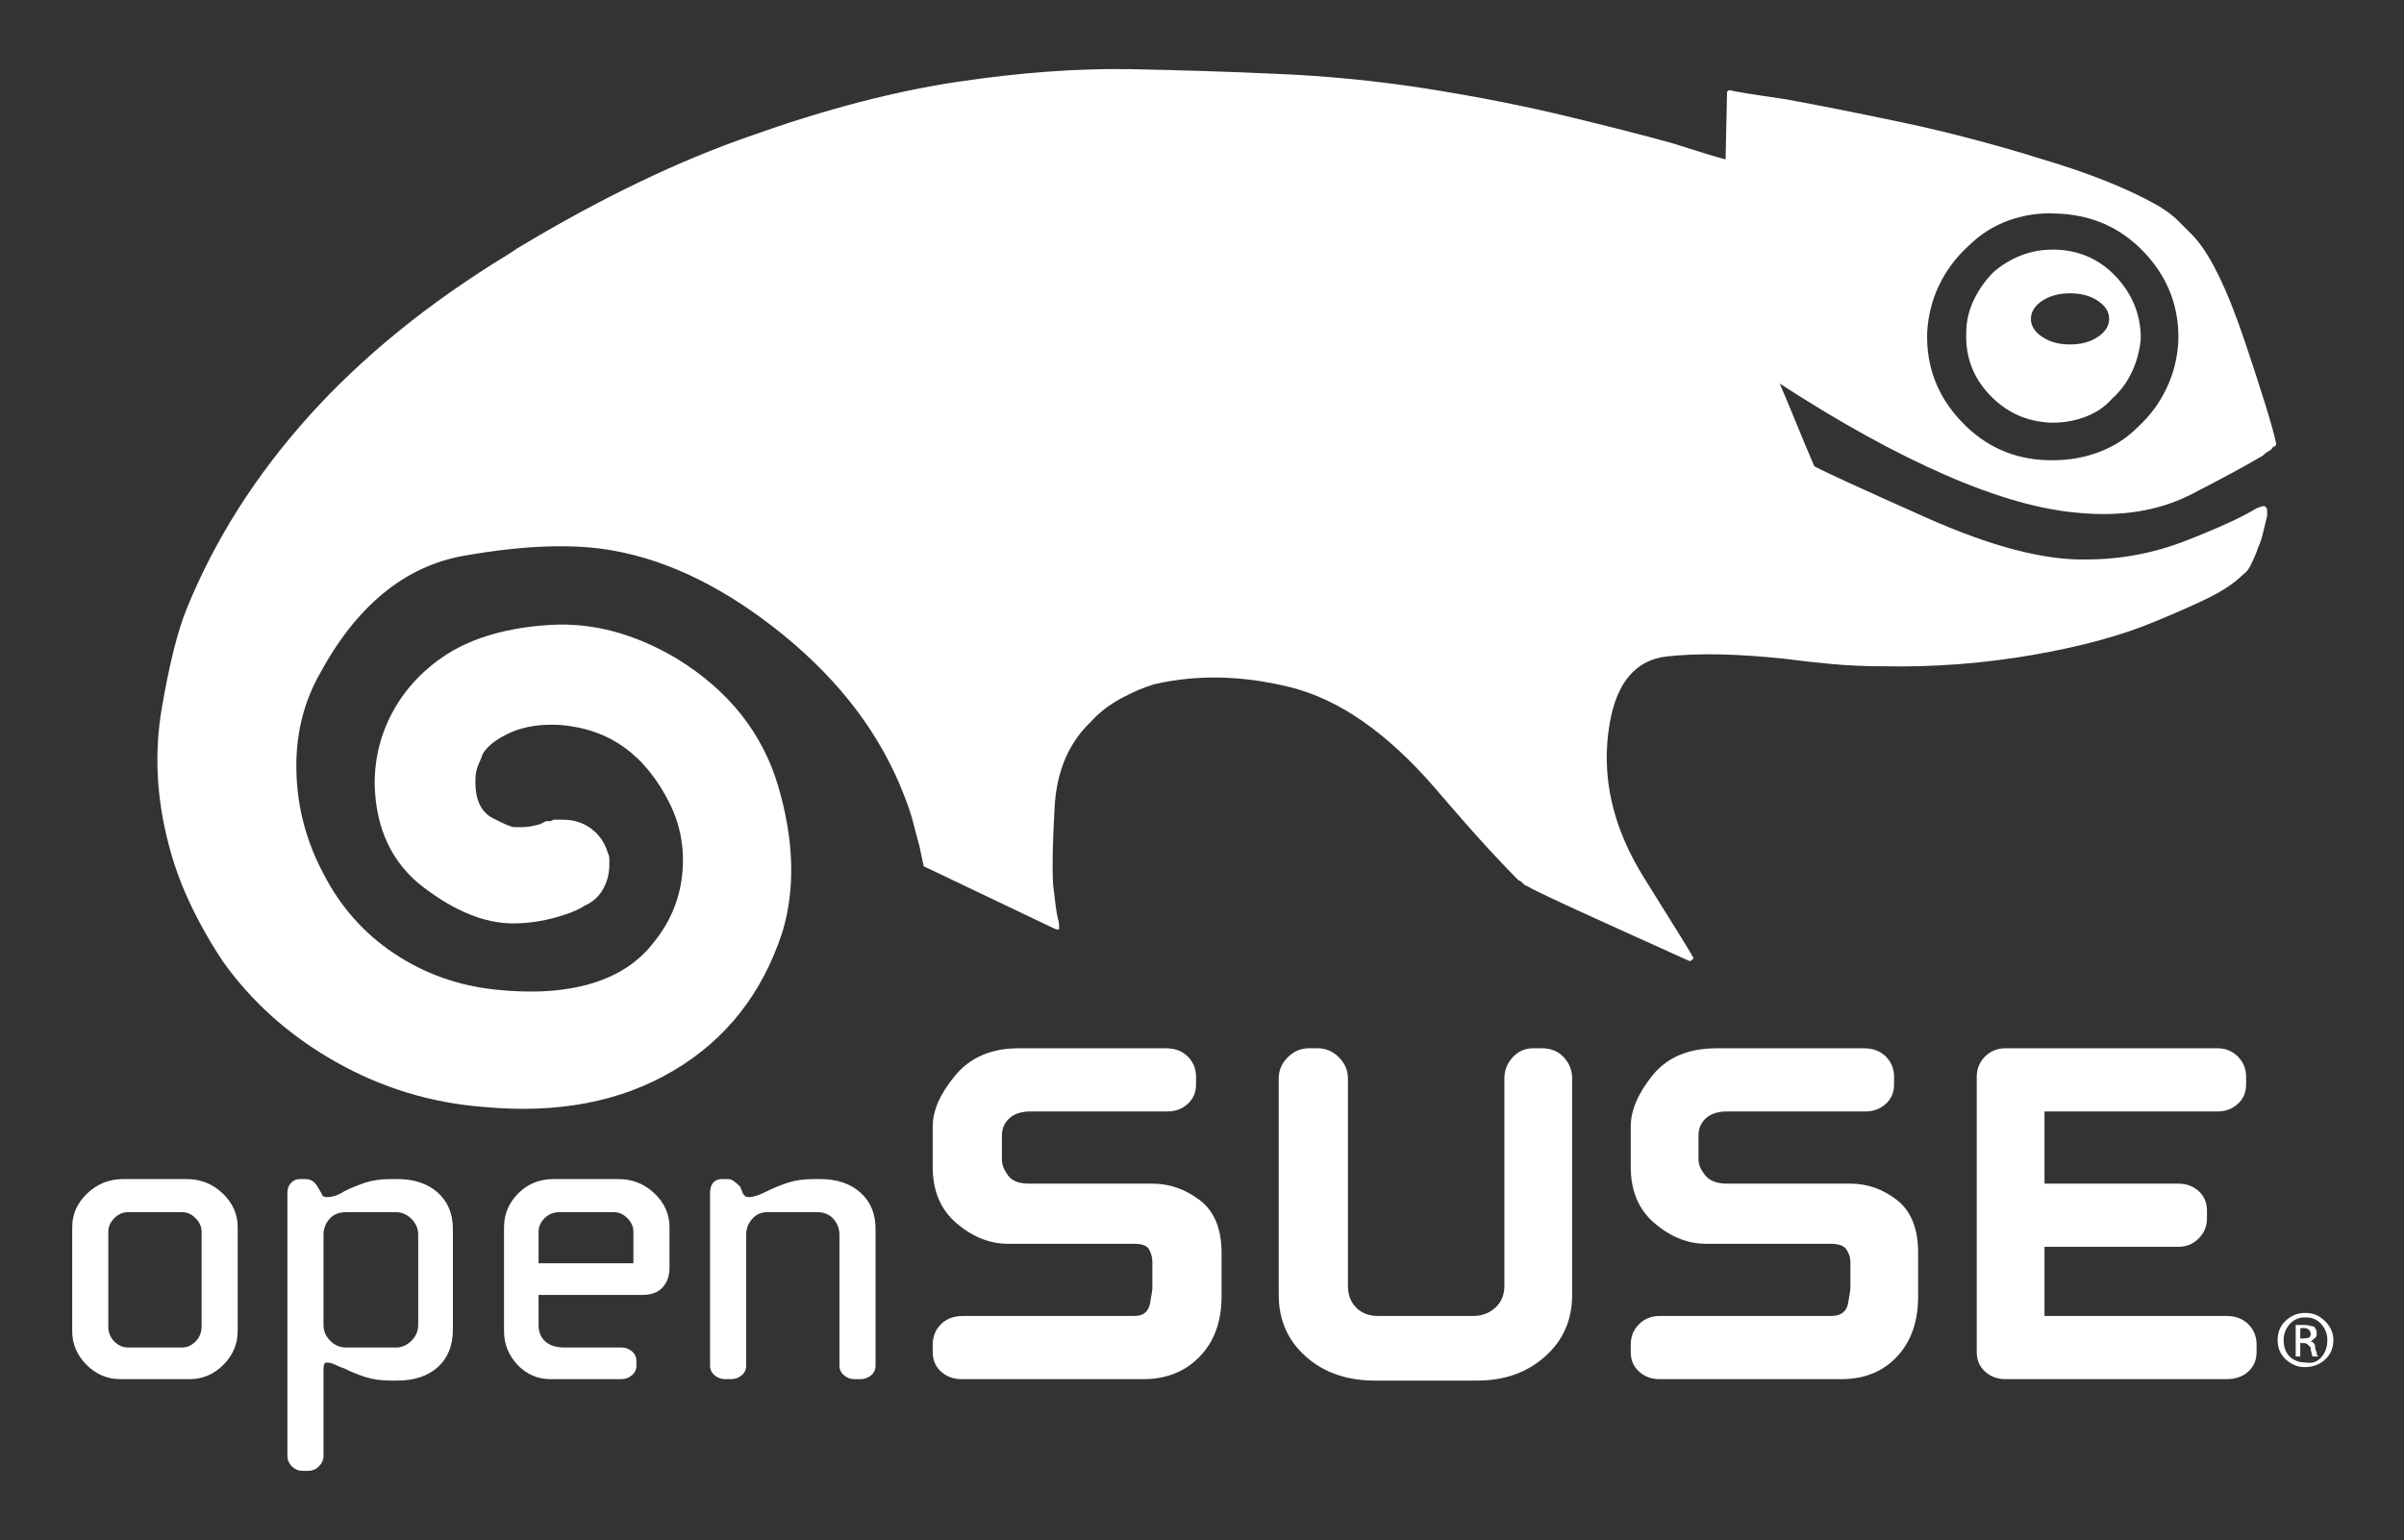 <svg xmlns="http://www.w3.org/2000/svg" xmlns:xlink="http://www.w3.org/1999/xlink" width="199.75" height="128"><rect width="100%" height="100%" fill="#333333" stroke="none"/><path fill="#ffffff" d="M170.88 20.75L170.88 20.75Q170.75 20.75 170.69 20.75Q170.63 20.75 170.50 20.75L170.50 20.75Q169.13 20.75 167.88 21.25Q166.63 21.75 165.63 22.63L165.63 22.63L165.63 22.63Q164.63 23.63 164 24.94Q163.38 26.25 163.38 27.63L163.38 27.63Q163.25 30.63 165.31 32.81Q167.38 35 170.38 35.13L170.38 35.13Q170.38 35.13 170.44 35.13Q170.50 35.13 170.63 35.13L170.63 35.13Q172 35.13 173.31 34.63Q174.63 34.13 175.50 33.13L175.50 33.13L175.50 33.13Q176.50 32.25 177.13 30.94Q177.75 29.63 177.88 28.13L177.88 28.13L177.88 28.13Q177.88 25.25 175.88 23.06Q173.88 20.88 170.88 20.75L170.88 20.75ZM172 28.63L172 28.63Q170.63 28.63 169.69 28Q168.75 27.38 168.75 26.50L168.75 26.50Q168.75 25.63 169.69 25Q170.63 24.38 172 24.38L172 24.38Q173.38 24.38 174.31 25Q175.25 25.63 175.25 26.50L175.25 26.50Q175.25 27.38 174.31 28Q173.38 28.63 172 28.63L172 28.63ZM188.88 37.13L188.88 37.13Q189 37.13 189.06 37.06Q189.13 37 189.13 36.88L189.13 36.88Q188.75 35 186.50 28.31Q184.25 21.63 182.13 19.50L182.13 19.50Q181.50 18.88 180.94 18.31Q180.38 17.75 179.38 17.13L179.38 17.13Q175.63 15 169.75 13.25L169.75 13.25Q163.75 11.38 158.13 10.19Q152.50 9 148.38 8.25L148.38 8.25Q144.13 7.63 143.75 7.50L143.75 7.50Q143.75 7.50 143.69 7.50Q143.63 7.50 143.50 7.63L143.50 7.63Q143.50 7.63 143.50 7.69Q143.50 7.75 143.50 7.75L143.50 7.75L143.38 13.25Q142.38 13 138.88 11.88L138.88 11.88Q135.25 10.88 130.06 9.63Q124.88 8.38 118.63 7.38L118.63 7.38Q112.25 6.38 105.88 6.13L105.88 6.13Q100.50 5.88 94 5.75L94 5.75Q87.38 5.63 79.50 6.81Q71.63 8 62.50 11.25L62.50 11.25Q53.38 14.38 43 20.63L43 20.63L42.25 21.13Q32.38 27.13 25.69 34.56Q19 42 15.50 50.63L15.50 50.63Q14.38 53.38 13.44 58.88Q12.50 64.38 14 70.13L14 70.13Q14.63 72.63 15.81 75.13Q17 77.63 18.50 79.88L18.50 79.88Q22.13 85 27.88 88.25Q33.63 91.50 40.13 92L40.13 92Q49.38 92.88 55.94 89Q62.50 85.13 65 77.50L65 77.50Q66.63 72.13 64.69 65.44Q62.75 58.75 56.25 54.75L56.25 54.75Q51 51.63 45.75 51.94Q40.50 52.25 37.13 54.38L37.13 54.38Q34.25 56.25 32.69 59.06Q31.13 61.88 31.13 65.13L31.13 65.13Q31.25 70.75 35.19 73.75Q39.13 76.75 42.63 76.75L42.63 76.75Q43.75 76.75 44.81 76.56Q45.88 76.38 47 76L47 76Q47.38 75.88 47.81 75.69Q48.25 75.50 48.63 75.25L48.63 75.25L48.88 75.13L49 75.13L48.88 75.13Q49.75 74.63 50.19 73.75Q50.63 72.88 50.63 71.88L50.63 71.88Q50.63 71.63 50.63 71.38Q50.63 71.13 50.50 70.88L50.50 70.88Q50.13 69.63 49.13 68.88Q48.13 68.13 46.75 68.13L46.75 68.13Q46.63 68.13 46.44 68.13Q46.25 68.13 46 68.13L46 68.13L46 68.13L45.75 68.25L45.38 68.25L44.88 68.50Q44 68.75 43.44 68.75Q42.88 68.75 42.75 68.75L42.75 68.75Q42.38 68.75 40.94 68Q39.50 67.25 39.50 65L39.50 65L39.50 64.88Q39.50 64.13 39.75 63.56Q40 63 40.13 62.63L40.13 62.63Q40.75 61.63 42.44 60.88Q44.13 60.13 46.50 60.25L46.50 60.25Q49.63 60.50 51.88 62.13Q54.13 63.75 55.63 66.75L55.63 66.75Q57 69.50 56.69 72.63Q56.38 75.75 54.38 78.25L54.38 78.25Q52.50 80.75 49.13 81.75Q45.75 82.75 41.13 82.25L41.13 82.25Q36.50 81.75 32.75 79.25Q29 76.75 26.88 72.63L26.88 72.63Q24.75 68.63 24.63 64.19Q24.50 59.75 26.50 56.13L26.50 56.13Q31.13 47.50 38.56 46.19Q46 44.88 50.88 45.75L50.88 45.75Q58 47 65.13 52.81Q72.25 58.63 75.13 66.13L75.13 66.13Q75.63 67.38 75.88 68.38Q76.13 69.38 76.38 70.25L76.38 70.25L76.75 72L87.50 77.13Q87.75 77.25 87.81 77.25Q87.88 77.25 88 77.25L88 77.25Q88 77.13 88 77Q88 76.88 88 76.88L88 76.88Q88 76.75 87.88 76.25Q87.75 75.75 87.50 73.50L87.50 73.50Q87.38 71.50 87.63 67.06Q87.88 62.63 90.63 60L90.63 60Q91.63 58.88 93.13 58.06Q94.63 57.25 95.88 56.88L95.88 56.88Q101.25 55.63 107.25 57.13Q113.25 58.63 119.13 65.38L119.13 65.38Q122.13 68.88 123.75 70.63Q125.38 72.38 126.13 73.13L126.13 73.13Q126.13 73.13 126.25 73.19Q126.38 73.25 126.50 73.38L126.50 73.38Q126.63 73.50 126.69 73.56Q126.75 73.63 126.88 73.63L126.88 73.63Q127.13 73.88 133.75 76.88Q140.38 79.88 140.38 79.88L140.38 79.88Q140.38 79.88 140.44 79.88Q140.50 79.88 140.63 79.75L140.63 79.75Q140.75 79.63 140.69 79.56Q140.63 79.50 140.63 79.50L140.63 79.50Q140.63 79.38 136.63 73Q132.63 66.63 133.75 60.13L133.75 60.13Q134.63 55 138.50 54.56Q142.38 54.13 148.25 54.75L148.25 54.75Q150.13 55 152.19 55.19Q154.25 55.38 156.50 55.38L156.50 55.38Q162.75 55.50 168.88 54.44Q175 53.38 179.13 51.63L179.13 51.63Q181.88 50.50 183.63 49.63Q185.38 48.75 186.38 47.75L186.38 47.75Q186.75 47.50 187 47Q187.25 46.50 187.50 45.88L187.50 45.88L187.63 45.50Q187.88 45 188.06 44.19Q188.25 43.38 188.38 42.88L188.38 42.88Q188.38 42.75 188.38 42.50Q188.38 42.25 188.25 42.13L188.25 42.13Q188.13 42 187.81 42.13Q187.50 42.25 187.50 42.25L187.50 42.25Q185.63 43.38 181.63 44.94Q177.63 46.50 173.38 46.50L173.38 46.50Q168.13 46.63 160 43Q151.88 39.38 150.75 38.75L150.75 38.75Q150 37 149.31 35.31Q148.63 33.63 147.88 31.88L147.88 31.88Q155.38 36.75 161.69 39.50Q168 42.25 172.75 42.63L172.75 42.63Q178.13 43.13 182.13 41.06Q186.13 39 188 37.88L188 37.88Q188.25 37.63 188.50 37.50Q188.75 37.38 188.88 37.13L188.88 37.13ZM160.13 27.63L160.13 27.63Q160.25 25.50 161.13 23.69Q162 21.88 163.50 20.50L163.50 20.50L163.50 20.50Q165 19 166.94 18.31Q168.88 17.63 170.88 17.75L170.88 17.75Q175.25 17.88 178.19 21Q181.13 24.13 181 28.38L181 28.38Q180.88 30.50 180 32.31Q179.13 34.13 177.63 35.50L177.63 35.50L177.63 35.50Q176.25 36.88 174.44 37.56Q172.63 38.25 170.63 38.25L170.63 38.25Q170.50 38.25 170.38 38.25Q170.25 38.25 170.13 38.25L170.13 38.25L170.13 38.25Q165.88 38.13 162.94 35Q160 31.88 160.13 27.63L160.13 27.63ZM96.88 87.13L84.63 87.13Q81.25 87.13 79.38 89.38Q77.50 91.63 77.50 93.63L77.50 93.63L77.50 97Q77.50 100 79.50 101.69Q81.50 103.38 83.75 103.38L83.75 103.38L94.25 103.38Q95.25 103.38 95.50 103.88Q95.75 104.38 95.75 104.88L95.75 104.88L95.75 107.13Q95.75 107.25 95.56 108.31Q95.38 109.38 94.25 109.38L94.25 109.38L80 109.38Q78.88 109.38 78.19 110.06Q77.50 110.75 77.50 111.75L77.50 111.75L77.50 112.38Q77.50 113.38 78.19 114Q78.88 114.63 79.88 114.63L79.88 114.63L95 114.63Q97.88 114.63 99.69 112.75Q101.50 110.88 101.50 107.75L101.50 107.75L101.50 104.13Q101.50 101.13 99.69 99.75Q97.88 98.38 95.75 98.38L95.75 98.38L85.50 98.38Q84.25 98.38 83.75 97.69Q83.25 97 83.25 96.38L83.25 96.38L83.25 94.38Q83.25 93.50 83.88 92.94Q84.50 92.38 85.63 92.38L85.63 92.38L97 92.38Q98 92.38 98.69 91.75Q99.38 91.13 99.38 90.13L99.38 90.13L99.38 89.50Q99.38 88.50 98.69 87.81Q98 87.13 96.88 87.13L96.88 87.13ZM128.13 87.13L127.38 87.13Q126.38 87.13 125.69 87.88Q125 88.63 125 89.63L125 89.63L125 106.88Q125 108 124.25 108.69Q123.50 109.38 122.38 109.38L122.38 109.38L114.50 109.38Q113.38 109.38 112.69 108.69Q112 108 112 106.88L112 106.88L112 89.63Q112 88.63 111.25 87.88Q110.50 87.13 109.50 87.13L109.50 87.13L108.75 87.13Q108.75 87.13 108.75 87.13Q108.75 87.13 108.75 87.13L108.75 87.13Q107.75 87.13 107 87.88Q106.25 88.63 106.25 89.63L106.25 89.63Q106.25 89.63 106.25 89.63Q106.25 89.63 106.25 89.63L106.25 89.63L106.25 89.63L106.25 107.63Q106.25 110.75 108.50 112.75Q110.75 114.75 114.25 114.75L114.25 114.75L122.75 114.75Q126.13 114.75 128.38 112.75Q130.63 110.75 130.63 107.63L130.63 107.63L130.63 89.63Q130.63 88.63 129.94 87.88Q129.25 87.13 128.13 87.13L128.13 87.13ZM154.88 87.13L142.63 87.13Q139.13 87.13 137.31 89.38Q135.50 91.63 135.50 93.63L135.50 93.63L135.50 97Q135.50 100 137.50 101.69Q139.50 103.38 141.75 103.38L141.75 103.38L152.13 103.38Q153.13 103.38 153.44 103.88Q153.75 104.38 153.75 104.88L153.75 104.88L153.75 107.13Q153.75 107.25 153.56 108.31Q153.38 109.38 152.13 109.38L152.13 109.38L137.88 109.38Q136.88 109.38 136.19 110.06Q135.50 110.75 135.50 111.75L135.50 111.75L135.50 112.38Q135.50 113.38 136.19 114Q136.88 114.63 137.88 114.63L137.88 114.63L153 114.63Q155.88 114.63 157.63 112.75Q159.38 110.88 159.38 107.75L159.38 107.75L159.38 104.13Q159.38 101.13 157.63 99.75Q155.88 98.38 153.75 98.38L153.75 98.38L143.50 98.38Q142.25 98.38 141.69 97.69Q141.13 97 141.13 96.38L141.13 96.38L141.13 94.38Q141.13 93.50 141.75 92.94Q142.38 92.38 143.50 92.38L143.50 92.38L155 92.38Q156 92.38 156.69 91.75Q157.38 91.13 157.38 90.13L157.38 90.13L157.38 89.50Q157.38 88.50 156.69 87.81Q156 87.13 154.88 87.13L154.88 87.13ZM164.25 89.50L164.25 89.50L164.25 112.38Q164.25 113.38 164.94 114Q165.63 114.63 166.63 114.63L166.63 114.63L185 114.63Q186.13 114.63 186.81 114Q187.50 113.38 187.50 112.38L187.50 112.38L187.50 111.75Q187.50 110.75 186.81 110.06Q186.13 109.38 185 109.38L185 109.38L169.88 109.38L169.88 103.63L181 103.63Q182 103.63 182.69 102.94Q183.38 102.25 183.38 101.25L183.38 101.25L183.38 100.63Q183.38 99.63 182.69 99Q182 98.38 181 98.38L181 98.38L169.88 98.38L169.88 92.38L184.25 92.38Q185.25 92.38 185.94 91.75Q186.63 91.13 186.63 90.13L186.63 90.13L186.63 89.50Q186.63 88.50 185.94 87.81Q185.25 87.13 184.25 87.13L184.25 87.13L166.63 87.13Q165.63 87.13 164.94 87.81Q164.25 88.50 164.25 89.50L164.25 89.50ZM15.50 98L10.25 98Q8.50 98 7.25 99.19Q6 100.38 6 102L6 102L6 110.63Q6 112.25 7.19 113.44Q8.38 114.63 10 114.63L10 114.63L15.75 114.63Q17.38 114.63 18.56 113.44Q19.75 112.25 19.75 110.63L19.75 110.63L19.75 102Q19.75 100.38 18.50 99.19Q17.25 98 15.50 98L15.50 98ZM9 110.25L9 110.25L9 102.38Q9 101.75 9.50 101.25Q10 100.75 10.63 100.75L10.63 100.75L15.13 100.75Q15.75 100.75 16.25 101.25Q16.75 101.75 16.75 102.38L16.75 102.38L16.75 110.25Q16.75 111 16.25 111.50Q15.75 112 15.13 112L15.13 112L10.63 112Q10 112 9.50 111.50Q9 111 9 110.25L9 110.25ZM33 98L32.50 98Q31.25 98 30.31 98.31Q29.38 98.63 28.63 99L28.63 99Q28.25 99.25 27.88 99.38Q27.50 99.50 27.13 99.50L27.13 99.50Q27 99.50 26.88 99.44Q26.75 99.38 26.75 99.25L26.75 99.25L26.38 98.63Q26.25 98.38 26 98.19Q25.75 98 25.38 98L25.38 98L25.38 98L24.88 98Q24.50 98 24.19 98.31Q23.88 98.63 23.88 99.13L23.88 99.13L23.88 121Q23.88 121.50 24.25 121.88Q24.63 122.25 25.13 122.25L25.13 122.25L25.63 122.25Q25.63 122.25 25.63 122.25Q25.63 122.25 25.63 122.25L25.63 122.25Q26.13 122.25 26.50 121.88Q26.88 121.50 26.88 121L26.88 121L26.88 113.75Q26.88 113.50 26.94 113.38Q27 113.25 27.13 113.25L27.13 113.25Q27.50 113.25 27.88 113.44Q28.25 113.63 28.63 113.75L28.63 113.75Q29.38 114.13 30.31 114.44Q31.25 114.75 32.50 114.75L32.50 114.75L33 114.75Q35.13 114.75 36.38 113.63Q37.63 112.50 37.63 110.50L37.63 110.50L37.63 102.13Q37.63 100.25 36.38 99.13Q35.13 98 33 98L33 98ZM26.88 110.13L26.88 110.13L26.88 102.63Q26.88 102.63 26.88 102.63Q26.88 102.63 26.88 102.63L26.88 102.63Q26.88 101.88 27.38 101.31Q27.88 100.75 28.75 100.75L28.75 100.75Q28.75 100.75 28.75 100.75Q28.75 100.75 28.75 100.75L28.75 100.75L32.88 100.75Q33.63 100.75 34.19 101.31Q34.75 101.88 34.75 102.63L34.75 102.63L34.75 110.13Q34.75 110.88 34.19 111.44Q33.63 112 32.88 112L32.88 112L28.75 112Q28 112 27.44 111.44Q26.88 110.88 26.88 110.13L26.88 110.13ZM41.88 102L41.88 102L41.88 110.63Q41.88 112.25 43 113.44Q44.13 114.63 45.75 114.63L45.75 114.63L51.63 114.63Q52.13 114.63 52.50 114.31Q52.88 114 52.88 113.50L52.88 113.50L52.88 113.13Q52.88 112.63 52.50 112.31Q52.13 112 51.63 112L51.63 112L46.88 112Q45.88 112 45.31 111.50Q44.75 111 44.75 110.13L44.75 110.13L44.75 107.63L53.38 107.63Q54.50 107.63 55.06 107Q55.63 106.38 55.63 105.38L55.63 105.38L55.63 102Q55.63 100.38 54.38 99.19Q53.13 98 51.38 98L51.38 98L46 98Q44.25 98 43.06 99.19Q41.88 100.38 41.88 102L41.88 102ZM44.75 102.38L44.75 102.38Q44.75 101.75 45.25 101.25Q45.75 100.75 46.50 100.75L46.50 100.75L51 100.75Q51.63 100.75 52.13 101.25Q52.63 101.75 52.63 102.38L52.63 102.38L52.63 105L44.75 105L44.75 102.38ZM68.13 98L67.63 98Q66.38 98 65.44 98.31Q64.50 98.63 63.75 99L63.75 99Q63.25 99.25 62.88 99.38Q62.50 99.50 62.25 99.50L62.25 99.50Q62 99.50 61.94 99.44Q61.88 99.38 61.75 99.25L61.75 99.25L61.50 98.63Q61.25 98.38 61 98.19Q60.75 98 60.50 98L60.50 98L60 98Q59.50 98 59.25 98.31Q59 98.63 59 99.13L59 99.13L59 113.50Q59 114 59.38 114.31Q59.75 114.63 60.25 114.63L60.25 114.63L60.75 114.63Q60.75 114.63 60.75 114.63Q60.75 114.63 60.75 114.63L60.75 114.63Q61.25 114.63 61.63 114.31Q62 114 62 113.50L62 113.50L62 102.63Q62 101.88 62.50 101.31Q63 100.75 63.75 100.75L63.75 100.75L67.88 100.75Q68.75 100.75 69.25 101.31Q69.75 101.88 69.75 102.63L69.75 102.63L69.75 113.50Q69.75 114 70.13 114.31Q70.50 114.63 71 114.63L71 114.63L71.50 114.63Q71.50 114.63 71.50 114.63Q71.50 114.63 71.50 114.63L71.50 114.63Q72 114.63 72.38 114.31Q72.75 114 72.75 113.50L72.75 113.50L72.75 102.13Q72.75 100.25 71.50 99.13Q70.25 98 68.13 98L68.13 98ZM191.50 109.13L191.63 109.13Q192.50 109.13 193.19 109.81Q193.88 110.50 193.88 111.38L193.88 111.38Q193.88 112.38 193.19 113Q192.50 113.63 191.50 113.63L191.50 113.63Q191.50 113.63 191.50 113.63Q191.50 113.63 191.50 113.63L191.50 113.63Q190.63 113.63 189.94 113Q189.25 112.38 189.25 111.38L189.25 111.38Q189.25 111.38 189.25 111.38Q189.25 111.38 189.25 111.38L189.25 111.38L189.25 111.38Q189.25 110.38 189.94 109.75Q190.63 109.13 191.50 109.13L191.50 109.13ZM191.63 109.50L191.50 109.50Q190.75 109.50 190.25 110.06Q189.75 110.63 189.75 111.38L189.75 111.38Q189.75 112.25 190.25 112.75Q190.75 113.25 191.63 113.25L191.63 113.25Q192.38 113.38 192.88 112.81Q193.38 112.25 193.38 111.38L193.38 111.38Q193.38 110.63 192.88 110.06Q192.38 109.50 191.63 109.50L191.63 109.50ZM191.13 112.75L191.13 112.75L190.75 112.75L190.75 110.13Q190.88 110.13 191.06 110.13Q191.25 110.13 191.50 110.13L191.50 110.13Q191.75 110.13 191.94 110.19Q192.13 110.25 192.25 110.25L192.25 110.25Q192.38 110.38 192.44 110.50Q192.50 110.63 192.50 110.88L192.50 110.88Q192.50 111.13 192.31 111.25Q192.13 111.38 192 111.50L192 111.50L192 111.50Q192.13 111.50 192.25 111.63Q192.38 111.75 192.38 112.13L192.38 112.13Q192.50 112.38 192.50 112.50Q192.50 112.63 192.63 112.75L192.63 112.75L192.13 112.75Q192.13 112.63 192.06 112.44Q192 112.25 192 112L192 112Q191.88 111.88 191.75 111.75Q191.63 111.63 191.38 111.63L191.38 111.63L191.13 111.63L191.13 112.75ZM191.13 110.50L191.13 111.25L191.38 111.25Q191.63 111.25 191.81 111.19Q192 111.13 192 110.88L192 110.88Q192 110.75 191.88 110.56Q191.75 110.38 191.38 110.38L191.38 110.38Q191.38 110.38 191.25 110.38Q191.13 110.38 191.13 110.50L191.13 110.50Z"/></svg>